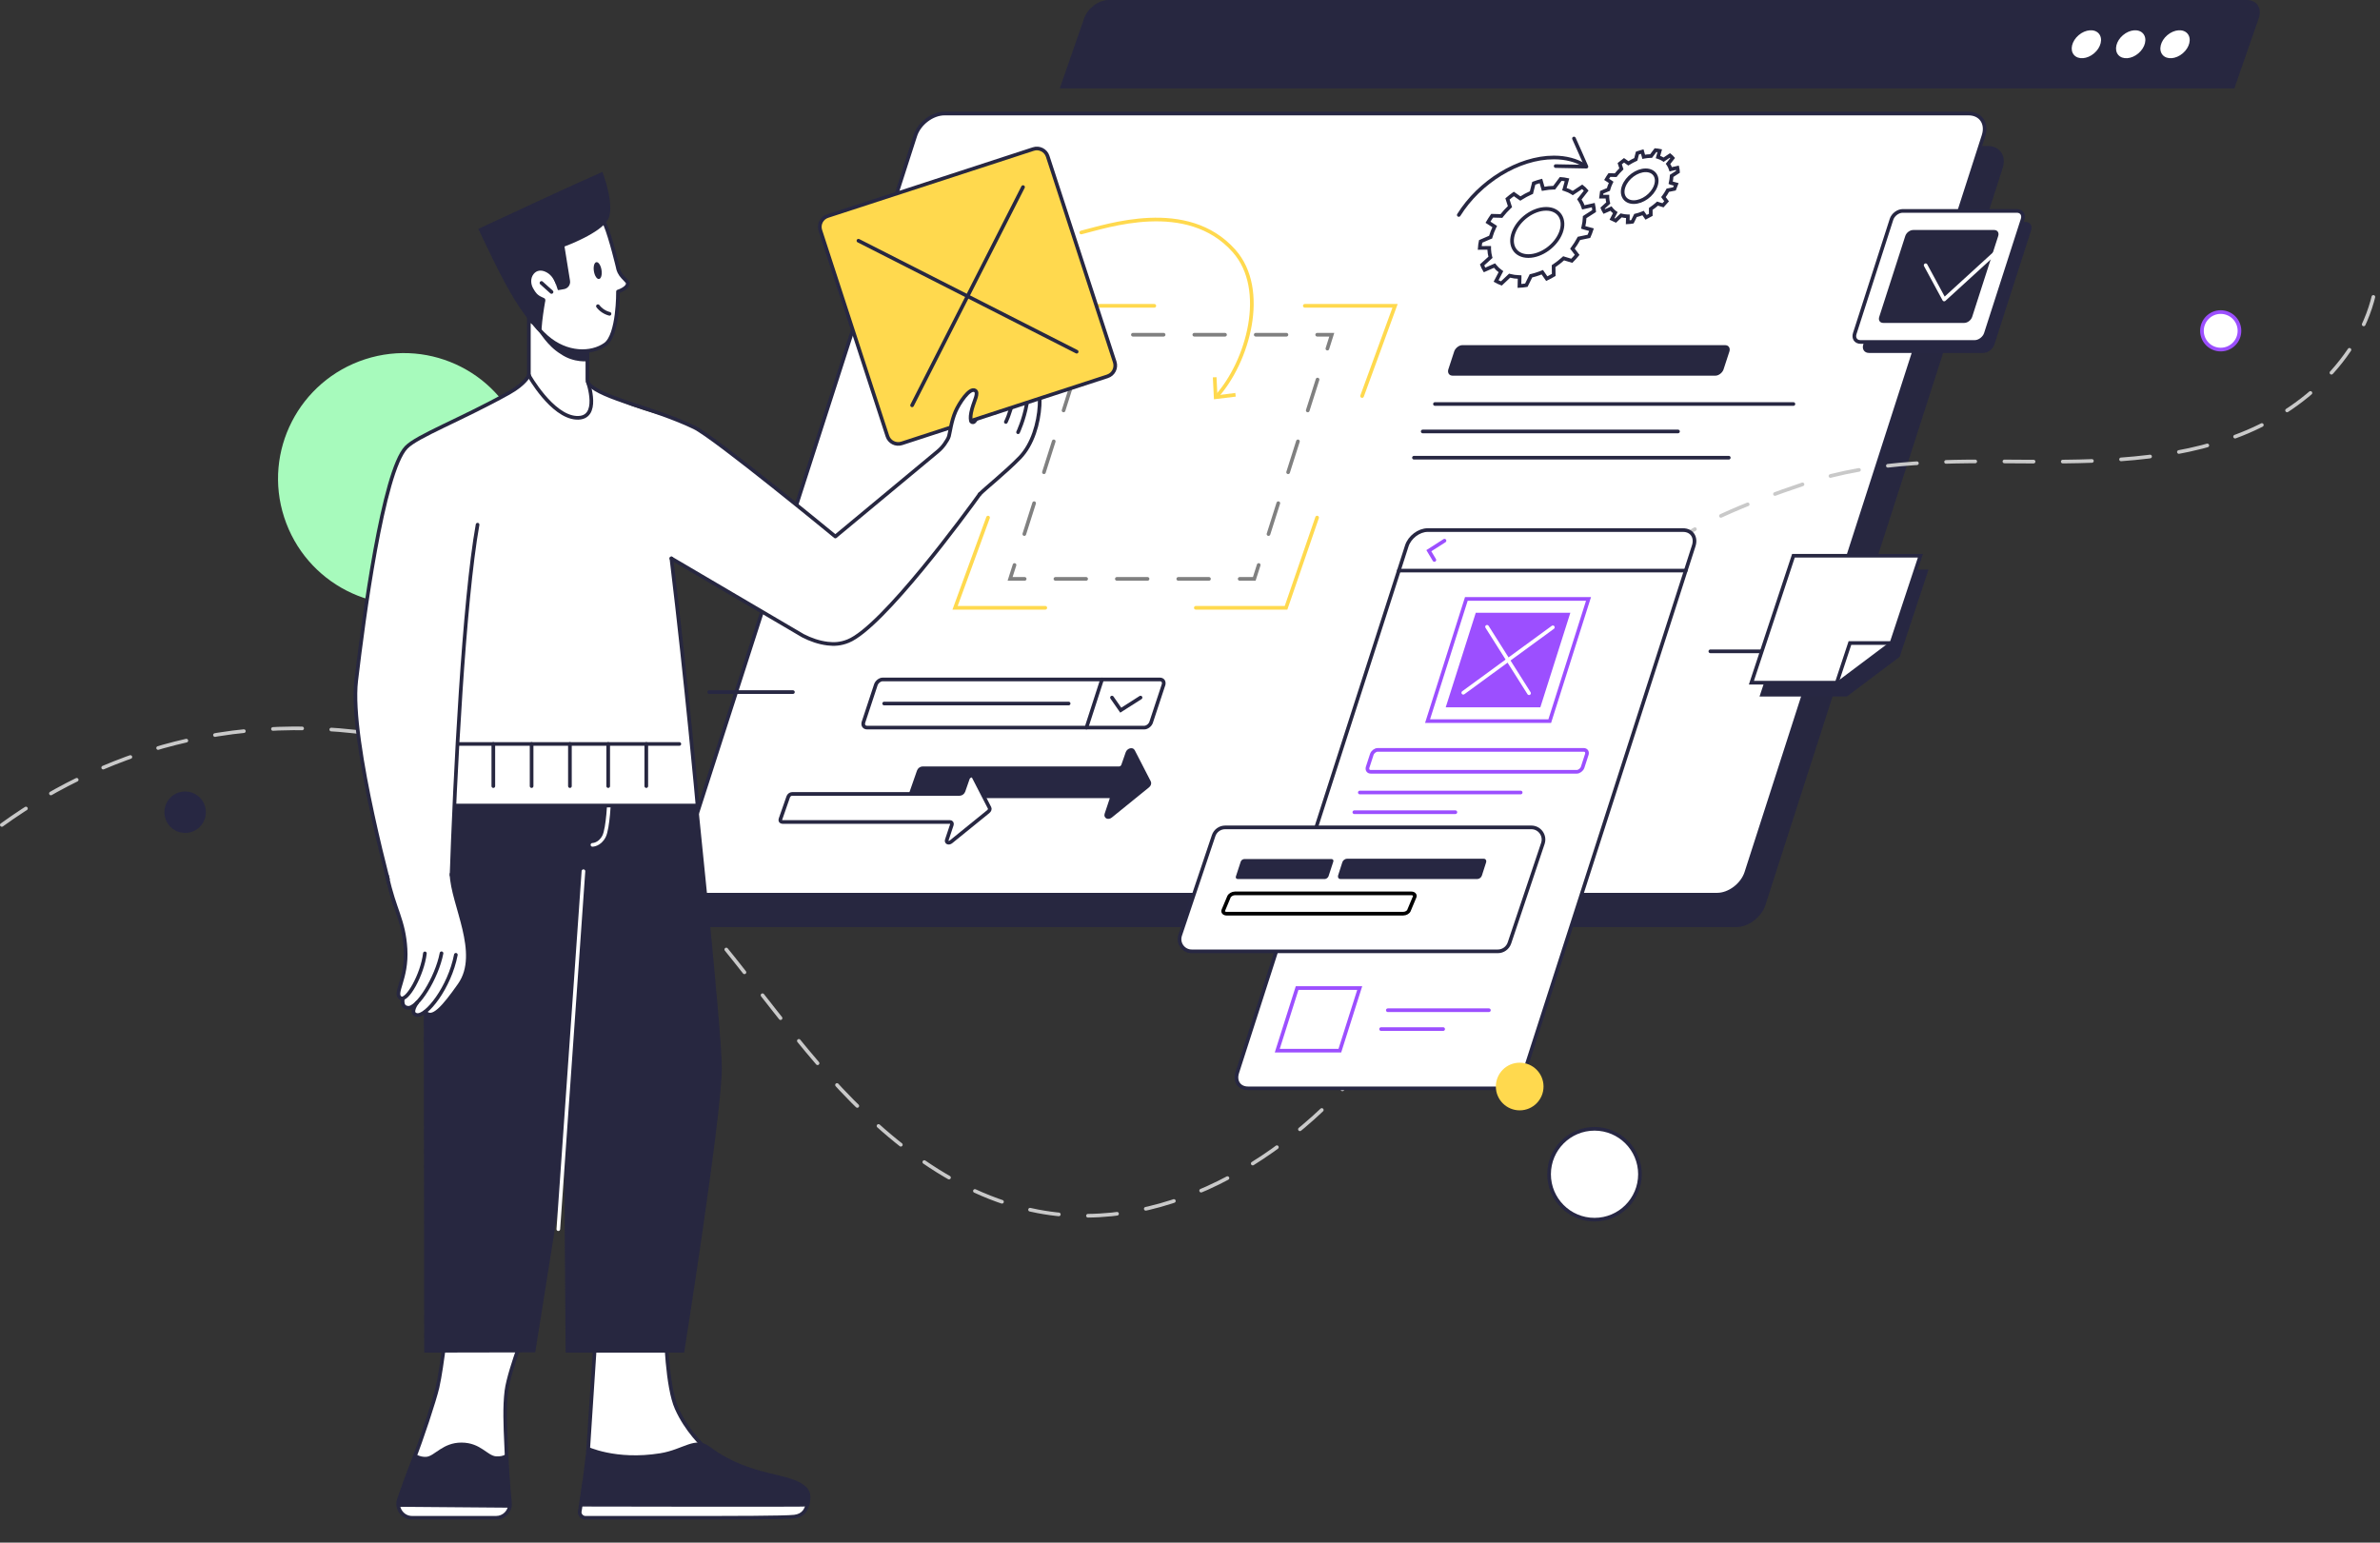 <svg width="651" height="422" viewBox="0 0 651 422" fill="none" xmlns="http://www.w3.org/2000/svg">
<rect x="0" y="0" width="651" height="422" fill="#333333" stroke="none"/>
<g clip-path="url(#clip0_44_2280)">
<path d="M99.87 98.28C81.81 104.15 71.87 123.47 77.73 141.52C83.6 159.58 102.92 169.53 120.97 163.66C139.03 157.79 148.97 138.47 143.11 120.42C137.35 102.29 117.94 92.42 99.87 98.28Z" fill="#A7FABC"/>
<path d="M474.9 253.62H194.8C191.46 253.62 189.63 250.91 190.7 247.58L255.6 45.96C256.67 42.62 260.25 39.92 263.59 39.92H543.69C547.03 39.92 548.86 42.63 547.79 45.96L482.9 247.57C481.82 250.91 478.24 253.62 474.9 253.62Z" fill="#272740"/>
<path d="M469.68 244.75H189.58C186.24 244.75 184.41 242.04 185.48 238.71L250.37 37.1C251.44 33.76 255.02 31.06 258.36 31.06H538.46C541.8 31.06 543.63 33.77 542.56 37.1L477.67 238.7C476.59 242.04 473.02 244.75 469.68 244.75Z" fill="white" stroke="#272742" stroke-miterlimit="10"/>
<path d="M344.29 154.561L343.08 158.361H339.09" stroke="#808080" stroke-miterlimit="10" stroke-linecap="round"/>
<path d="M330.69 158.36H284.48" stroke="#808080" stroke-miterlimit="10" stroke-linecap="round" stroke-dasharray="8.4 8.4"/>
<path d="M280.28 158.361H276.29L277.5 154.561" stroke="#808080" stroke-miterlimit="10" stroke-linecap="round"/>
<path d="M280.18 146.101L294.94 99.601" stroke="#808080" stroke-miterlimit="10" stroke-linecap="round" stroke-dasharray="8.87 8.87"/>
<path d="M296.28 95.37L297.49 91.57H301.48" stroke="#808080" stroke-miterlimit="10" stroke-linecap="round"/>
<path d="M309.88 91.57H356.09" stroke="#808080" stroke-miterlimit="10" stroke-linecap="round" stroke-dasharray="8.4 8.4"/>
<path d="M360.29 91.57H364.28L363.08 95.37" stroke="#808080" stroke-miterlimit="10" stroke-linecap="round"/>
<path d="M360.39 103.83L345.63 150.33" stroke="#808080" stroke-miterlimit="10" stroke-linecap="round" stroke-dasharray="8.87 8.87"/>
<path d="M282.56 108.34L291.05 83.66H315.74" stroke="#FFD94E" stroke-miterlimit="10" stroke-linecap="round"/>
<path d="M372.57 108.34L381.59 83.66H356.9" stroke="#FFD94E" stroke-miterlimit="10" stroke-linecap="round"/>
<path d="M360.27 141.59L351.77 166.27H327.09" stroke="#FFD94E" stroke-miterlimit="10" stroke-linecap="round"/>
<path d="M270.26 141.59L261.24 166.27H285.92" stroke="#FFD94E" stroke-miterlimit="10" stroke-linecap="round"/>
<path d="M607.43 95.63C610.263 95.63 612.56 93.333 612.56 90.5C612.56 87.667 610.263 85.37 607.43 85.37C604.597 85.37 602.3 87.667 602.3 90.5C602.3 93.333 604.597 95.63 607.43 95.63Z" fill="white" stroke="#9C4FFF" stroke-miterlimit="10" stroke-linecap="round"/>
<path d="M50.64 227.36C53.495 227.36 55.81 225.045 55.81 222.19C55.81 219.334 53.495 217.02 50.64 217.02C47.785 217.02 45.47 219.334 45.47 222.19C45.47 225.045 47.785 227.36 50.64 227.36Z" fill="#272742" stroke="#272742" stroke-miterlimit="10"/>
<path d="M274.41 127.75C274.96 127.27 277.49 124.95 279.11 123.2C281.7 119.9 284.6 113.04 284.64 107.99C284.69 106.12 284.68 103.79 283.39 102.58C283.07 102.54 282.87 102.5 282.6 102.34C282.6 102.34 282.18 100.44 281.71 99.76C281.42 99.2 280.84 98.77 280.25 98.89C279.66 99.01 279.17 99.54 279.06 100.09C278.9 99.6 278.33 97.96 277.86 97.76C277.39 97.57 276.7 97.55 276.43 97.95C276.19 98.31 275.93 98.66 275.68 99.02C274.26 98.41 273.91 99.7 273.47 100.56C272.11 104.4 269.69 111.38 267.13 114.56C265.99 115.98 264.49 117.36 262.1 118.66C259.77 120.13 258.35 122.26 257.51 123.35C258.25 127.77 264.16 131.82 268.01 135.18C270.56 132.87 271.96 129.92 274.41 127.75Z" fill="white"/>
<path d="M282.5 102.41C285.18 102.77 285.04 106.39 284.36 110.94C283.67 115.56 282.47 121.55 278.96 125.18C275.12 129.14 269.55 133.56 268 135.16" fill="white"/>
<path d="M279.29 118.24C282.34 110.85 283.04 99.78 280.81 98.97C279.45 98.58 279.06 100.08 279.06 100.08" fill="white"/>
<path d="M273.65 112.69C275.99 108.05 276.38 98.85 274.57 98.83C272.49 98.81 272.6 105.58 268.38 112.79C267.7 113.89 267.07 114.72 266.47 115.38" stroke="#272740" stroke-miterlimit="10" stroke-linecap="round" stroke-linejoin="round"/>
<path d="M272.25 112.89C272.25 112.89 273.31 111.27 274.38 106.71C275.45 102.15 275.14 100.01 275.69 98.96C276.24 97.91 277.42 97.3 278.24 98.13C279.75 99.68 278.94 109.99 276.63 115.57" fill="white"/>
<path d="M272.25 112.89C272.25 112.89 273.31 111.27 274.38 106.71C275.45 102.15 275.14 100.01 275.69 98.96C276.24 97.91 277.42 97.3 278.24 98.13C279.75 99.68 278.94 109.99 276.63 115.57" stroke="#272740" stroke-miterlimit="10" stroke-linecap="round" stroke-linejoin="round"/>
<path d="M279.29 118.24C282.34 110.85 283.04 99.78 280.81 98.97C279.5 98.48 278.91 99.39 278.66 100.08C278.34 100.99 278.39 104.37 277.26 109C276.13 113.63 275.13 115.43 275.13 115.43" fill="white"/>
<path d="M279.29 118.24C282.34 110.85 283.04 99.78 280.81 98.97C279.5 98.48 278.91 99.39 278.66 100.08C278.34 100.99 278.39 104.37 277.26 109C276.13 113.63 275.13 115.43 275.13 115.43" stroke="#272740" stroke-miterlimit="10" stroke-linecap="round" stroke-linejoin="round"/>
<path d="M278.47 118.24C278.47 118.24 280.06 114.89 280.83 110.62C281.57 106.49 281.13 102.72 282.12 102.41C283.55 101.96 284.63 106.19 284.36 110.94C284.09 115.69 282.47 121.55 278.96 125.18C275.12 129.14 269.55 133.56 268 135.16" fill="white"/>
<path d="M278.47 118.24C278.47 118.24 280.06 114.89 280.83 110.62C281.57 106.49 281.13 102.72 282.12 102.41C283.55 101.96 284.63 106.19 284.36 110.94C284.09 115.69 282.47 121.55 278.96 125.18C275.12 129.14 269.55 133.56 268 135.16" stroke="#272740" stroke-miterlimit="10" stroke-linecap="round" stroke-linejoin="round"/>
<path d="M246.65 121.29L302.92 102.95C304.55 102.42 305.44 100.66 304.91 99.03L286.57 42.76C286.04 41.13 284.28 40.24 282.65 40.77L226.38 59.11C224.75 59.64 223.86 61.4 224.39 63.03L242.73 119.3C243.26 120.93 245.02 121.82 246.65 121.29Z" fill="#FFD94E" stroke="#272742" stroke-miterlimit="10"/>
<path d="M266.06 134.08L272.26 121.87C274.6 117.23 273.36 115.59 271.55 115.57C269.47 115.55 270.71 114.58 268.45 115.57C267.77 116.67 267.29 116.25 266.36 115.23C266.07 115.55 265.56 115.39 265.47 114.98C265.3 114.13 265.37 113.27 265.78 111.71C266.37 109.46 267.69 107.31 266.61 106.68C265.11 105.79 262.24 110.16 261.25 112.46C260.12 115.09 259.77 118.02 259.47 119.18C259.17 120.34 257.51 123.36 257.51 123.36L230.18 145.39" fill="white"/>
<path d="M279.83 51.18L249.48 110.88" stroke="#272742" stroke-miterlimit="10" stroke-linecap="round" stroke-linejoin="round"/>
<path d="M234.81 65.85L294.5 96.21" stroke="#272742" stroke-miterlimit="10" stroke-linecap="round" stroke-linejoin="round"/>
<path d="M611.16 24.18H289.88L296.54 5.02C297.5 2.25 300.52 0 303.28 0H614.57C617.33 0 618.79 2.25 617.82 5.03L611.16 24.18Z" fill="#272740"/>
<path d="M295.75 63.6C302.69 61.901 324.76 54.261 337.54 68.641C346.94 79.221 341.32 98.941 332.79 108.44" stroke="#FFD94E" stroke-miterlimit="10" stroke-linecap="round"/>
<path d="M331.75 103.231L332.75 103.181L333 108.111L337.89 107.501L338.01 108.501L332.05 109.231L331.75 103.231Z" fill="#FFD94E"/>
<path d="M467.83 178.18H490.72" stroke="#272742" stroke-miterlimit="10" stroke-linecap="round"/>
<path d="M193.99 189.33H216.89" stroke="#272742" stroke-miterlimit="10" stroke-linecap="round"/>
<path d="M469.22 102.77H397.35C396.36 102.77 395.92 102 396.14 101.12L397.79 96.07C398.12 95.19 399.11 94.42 399.99 94.42H471.86C472.85 94.42 473.29 95.19 473.07 96.07L471.42 101.12C471.09 102 470.1 102.77 469.22 102.77Z" fill="#272740"/>
<path d="M0.5 225.67C15.71 214.67 33.04 206.64 51.36 202.52C94.84 192.74 142.74 205.26 175.87 235.07C194.15 251.52 207.74 272.41 223.78 291.04C239.82 309.67 259.7 326.76 283.85 331.37C320.11 338.28 356.19 314.86 377.96 285.06C399.73 255.25 411.19 219.37 427.56 186.29C443.93 153.21 458.9 143.98 493.88 132.21C512.94 125.8 533.51 126.13 553.61 126.27C573.72 126.41 594.38 126.19 613.08 118.79C631.78 111.39 648.33 95.17 650.24 75.15" stroke="#C9C9C9" stroke-linecap="round" stroke-linejoin="round" stroke-dasharray="7.98 7.98"/>
<path d="M313 199.04H237.18C236.35 199.04 235.98 198.39 236.16 197.65L239.59 187.26C239.87 186.52 240.7 185.87 241.44 185.87H317.26C318.09 185.87 318.46 186.52 318.28 187.26L314.85 197.65C314.57 198.4 313.74 199.04 313 199.04Z" stroke="#272742" stroke-miterlimit="10" stroke-linecap="round"/>
<path d="M301.44 185.88L297.18 199.04" stroke="#272742" stroke-miterlimit="10" stroke-linecap="round"/>
<path d="M241.84 192.46H292.3" stroke="#272742" stroke-miterlimit="10" stroke-linecap="round"/>
<path d="M311.97 190.83L306.56 194.28L304.16 190.83" stroke="#272742" stroke-miterlimit="10" stroke-linecap="round"/>
<path d="M542.46 96.55H511.23C509.95 96.55 509.25 95.51 509.66 94.24L519.71 63.01C520.12 61.73 521.49 60.7 522.77 60.7H554C555.28 60.7 555.98 61.74 555.57 63.01L545.52 94.24C545.11 95.51 543.74 96.55 542.46 96.55Z" fill="#272742"/>
<path d="M540.13 93.55H508.9C507.62 93.55 506.92 92.51 507.33 91.24L517.38 60.01C517.79 58.73 519.16 57.7 520.44 57.7H551.67C552.95 57.7 553.65 58.74 553.24 60.01L543.19 91.24C542.78 92.52 541.41 93.55 540.13 93.55Z" fill="white" stroke="#272742" stroke-miterlimit="10"/>
<path d="M537.27 88.34H515.13C514.22 88.34 513.73 87.61 514.02 86.7L521.15 64.56C521.44 63.65 522.41 62.92 523.32 62.92H545.46C546.37 62.92 546.86 63.65 546.57 64.56L539.44 86.7C539.14 87.6 538.17 88.34 537.27 88.34Z" fill="#272740"/>
<path d="M526.72 72.56L531.79 81.93L547.38 67.69" stroke="white" stroke-miterlimit="10" stroke-linecap="round" stroke-linejoin="round"/>
<path d="M433.05 62.21L433.1 62C433.3 61.19 433.41 60.38 433.44 59.6L433.45 59.4L433.66 59.26L436.04 57.74C436.01 57.18 435.93 56.63 435.82 56.11L433.31 56.68L433.08 56.73L433.02 56.56C432.8 55.88 432.49 55.26 432.1 54.69L432 54.54L432.16 54.34L433.87 52.15C433.54 51.77 433.17 51.41 432.77 51.1L430.41 52.67L430.2 52.81L430.05 52.71C429.46 52.33 428.8 52.03 428.09 51.81L427.91 51.75L427.97 51.54L428.62 49.19C428.06 49.07 427.49 48.99 426.9 48.95L425.26 51.15L425.11 51.35H424.89C424.06 51.36 423.2 51.45 422.33 51.62L422.1 51.66L422.05 51.48L421.49 49.51C420.92 49.66 420.34 49.84 419.77 50.05C419.69 50.08 419.61 50.11 419.53 50.14L418.94 52.48L418.89 52.69L418.66 52.79C417.78 53.18 416.92 53.64 416.09 54.17L415.87 54.31L415.72 54.21L414.08 53.06C413.48 53.49 412.9 53.94 412.34 54.42L412.96 56.36L413.02 56.53L412.83 56.71C412.11 57.39 411.44 58.13 410.84 58.89L410.69 59.09L410.48 59.08L408.14 59.02C407.73 59.6 407.36 60.2 407.01 60.79L408.7 61.88L408.85 61.98L408.75 62.19C408.35 63.01 408.03 63.84 407.79 64.66L407.73 64.87L407.5 64.96L405 66.04C404.88 66.64 404.79 67.23 404.75 67.82L407.12 67.81H407.34V68.01C407.34 68.11 407.35 68.22 407.35 68.32C407.38 68.98 407.48 69.61 407.64 70.21L407.69 70.39L407.5 70.56L405.39 72.47C405.58 72.96 405.81 73.42 406.07 73.85L408.57 72.75L408.8 72.65L408.91 72.79C409.33 73.33 409.83 73.81 410.4 74.21L410.55 74.32L410.44 74.53L409.22 76.87C409.68 77.13 410.17 77.35 410.67 77.54L412.74 75.59L412.93 75.41L413.12 75.46C413.85 75.65 414.64 75.76 415.45 75.78L415.66 75.79V75.99L415.61 78.22C416.23 78.19 416.86 78.12 417.5 78.02L418.66 75.67L418.76 75.46L418.99 75.41C419.63 75.26 420.28 75.06 420.93 74.83C421.16 74.75 421.4 74.65 421.63 74.56L421.86 74.47L421.96 74.62L423.09 76.23C423.73 75.92 424.37 75.58 424.99 75.21L424.96 73V72.8L425.17 72.66C425.99 72.11 426.78 71.49 427.51 70.83L427.7 70.66L427.88 70.72L429.93 71.34C430.45 70.82 430.94 70.28 431.4 69.72L430.21 68.16L430.1 68.02L430.25 67.82C430.83 67.05 431.34 66.24 431.77 65.43L431.88 65.22L432.11 65.17L434.61 64.66C434.88 64.05 435.12 63.44 435.32 62.83L433.23 62.27L433.05 62.21ZM426.95 63.59C425.61 67.16 421.63 70.05 418.06 70.05C414.49 70.05 412.69 67.16 414.03 63.59C415.37 60.02 419.35 57.13 422.92 57.13C426.48 57.13 428.29 60.02 426.95 63.59Z" stroke="#272742" stroke-miterlimit="10" stroke-linecap="round"/>
<path d="M456.97 50.01L457 49.87C457.13 49.32 457.21 48.78 457.23 48.25L457.24 48.11L457.38 48.02L458.98 46.99C458.96 46.61 458.91 46.24 458.83 45.89L457.14 46.27L456.99 46.31L456.95 46.19C456.8 45.73 456.59 45.31 456.33 44.93L456.26 44.83L456.37 44.7L457.52 43.23C457.3 42.97 457.05 42.73 456.78 42.52L455.19 43.58L455.05 43.68L454.95 43.61C454.55 43.36 454.11 43.15 453.63 43L453.51 42.96L453.55 42.82L453.99 41.24C453.62 41.16 453.23 41.11 452.83 41.08L451.72 42.56L451.62 42.69H451.47C450.91 42.7 450.33 42.76 449.75 42.87L449.6 42.9L449.57 42.78L449.2 41.45C448.82 41.55 448.43 41.67 448.04 41.82C447.99 41.84 447.93 41.86 447.88 41.88L447.48 43.46L447.44 43.6L447.29 43.67C446.7 43.93 446.12 44.25 445.56 44.6L445.41 44.69L445.31 44.62L444.21 43.85C443.81 44.14 443.42 44.44 443.04 44.77L443.46 46.08L443.5 46.2L443.38 46.32C442.9 46.78 442.45 47.27 442.04 47.79L441.94 47.92H441.8L440.22 47.88C439.94 48.27 439.69 48.67 439.46 49.07L440.6 49.81L440.7 49.88L440.63 50.02C440.36 50.57 440.14 51.13 439.99 51.69L439.95 51.83L439.8 51.89L438.11 52.6C438.03 53 437.97 53.4 437.94 53.8H439.53H439.67V53.93C439.67 54 439.67 54.07 439.68 54.14C439.7 54.58 439.77 55.01 439.87 55.41L439.9 55.53L439.77 55.65L438.35 56.94C438.48 57.27 438.63 57.58 438.81 57.87L440.5 57.13L440.65 57.06L440.72 57.15C441 57.51 441.34 57.83 441.72 58.11L441.82 58.18L441.75 58.32L440.93 59.9C441.24 60.07 441.57 60.22 441.91 60.35L443.3 59.04L443.43 58.92L443.56 58.95C444.05 59.08 444.58 59.15 445.13 59.17H445.27V59.31L445.23 60.81C445.65 60.79 446.07 60.74 446.51 60.67L447.29 59.09L447.36 58.95L447.51 58.91C447.94 58.81 448.38 58.68 448.81 58.52C448.97 58.46 449.12 58.4 449.28 58.34L449.43 58.28L449.5 58.38L450.26 59.46C450.69 59.25 451.12 59.02 451.54 58.77L451.53 57.28V57.15L451.67 57.05C452.22 56.68 452.75 56.26 453.25 55.82L453.38 55.7L453.5 55.74L454.88 56.16C455.23 55.81 455.56 55.45 455.87 55.07L455.07 54.02L455 53.92L455.1 53.79C455.49 53.27 455.83 52.73 456.12 52.18L456.19 52.04L456.34 52.01L458.02 51.67C458.2 51.26 458.36 50.85 458.5 50.44L457.09 50.06L456.97 50.01ZM452.86 50.94C451.96 53.34 449.28 55.29 446.87 55.29C444.47 55.29 443.25 53.34 444.15 50.94C445.05 48.54 447.73 46.59 450.14 46.59C452.55 46.59 453.76 48.54 452.86 50.94Z" stroke="#272742" stroke-miterlimit="10" stroke-linecap="round"/>
<path d="M399.02 58.81C404.64 49.78 415.31 43.08 425.03 43.08C428.32 43.08 431.13 43.85 433.38 45.21" stroke="#272742" stroke-miterlimit="10" stroke-linecap="round"/>
<path d="M425.02 45.43C425.02 45.15 425.25 44.93 425.53 44.94L433.18 45.08L430.07 38.09C429.96 37.84 430.07 37.54 430.32 37.43C430.57 37.32 430.87 37.43 430.98 37.68L434.4 45.39C434.47 45.55 434.45 45.73 434.36 45.87C434.27 46.01 434.1 46.1 433.93 46.09L425.5 45.93C425.4 45.93 425.31 45.9 425.23 45.85C425.11 45.77 425.02 45.61 425.02 45.43Z" fill="#272742"/>
<path d="M303.48 217.84H249.68C249.25 217.84 249.02 217.49 249.17 217.06L251.3 210.95C251.45 210.52 251.92 210.17 252.35 210.17H306.14C306.57 210.17 307.04 209.82 307.19 209.39L308.39 205.95C308.64 205.23 309.65 204.9 309.93 205.44L314.33 213.99C314.48 214.28 314.33 214.72 313.97 215.01L303.81 223.25C303.16 223.78 302.39 223.46 302.63 222.75L304.01 218.6C304.13 218.19 303.9 217.84 303.48 217.84Z" fill="#272742" stroke="#272742" stroke-miterlimit="10" stroke-linecap="round"/>
<path d="M259.84 224.86H213.99C213.56 224.86 213.33 224.51 213.48 224.08L215.61 217.97C215.76 217.54 216.23 217.19 216.66 217.19H262.49C262.92 217.19 263.39 216.84 263.54 216.41L264.74 212.97C264.99 212.25 266 211.92 266.28 212.46L270.68 221.01C270.83 221.3 270.68 221.74 270.32 222.03L260.16 230.27C259.51 230.8 258.74 230.48 258.98 229.77L260.36 225.62C260.49 225.2 260.26 224.86 259.84 224.86Z" fill="white" stroke="#272742" stroke-miterlimit="10"/>
<path d="M572.803 14.582C574.685 12.976 575.263 10.564 574.095 9.194C572.926 7.825 570.453 8.016 568.571 9.622C566.688 11.228 566.11 13.641 567.279 15.01C568.447 16.38 570.92 16.188 572.803 14.582Z" fill="white"/>
<path d="M584.924 14.586C586.806 12.98 587.385 10.568 586.216 9.198C585.047 7.829 582.574 8.02 580.692 9.626C578.81 11.232 578.232 13.645 579.4 15.014C580.569 16.384 583.042 16.192 584.924 14.586Z" fill="white"/>
<path d="M392.5 110.52H490.55" stroke="#272742" stroke-miterlimit="10" stroke-linecap="round"/>
<path d="M386.76 125.21H472.87" stroke="#272742" stroke-miterlimit="10" stroke-linecap="round"/>
<path d="M389.15 118.03H458.98" stroke="#272742" stroke-miterlimit="10" stroke-linecap="round"/>
<path d="M597.053 14.583C598.935 12.977 599.514 10.565 598.345 9.195C597.176 7.826 594.703 8.017 592.821 9.623C590.939 11.229 590.36 13.642 591.529 15.011C592.698 16.381 595.171 16.189 597.053 14.583Z" fill="white"/>
<path d="M411.2 297.73H341.36C338.97 297.73 337.66 295.8 338.43 293.41L384.8 149.33C385.57 146.94 388.12 145.01 390.51 145.01H460.35C462.74 145.01 464.05 146.94 463.28 149.33L416.91 293.41C416.14 295.79 413.59 297.73 411.2 297.73Z" fill="white" stroke="#272742" stroke-miterlimit="10" stroke-linecap="round"/>
<path d="M421.33 193.49H395.45L403.67 167.62H429.54L421.33 193.49Z" fill="#9C4FFF"/>
<path d="M423.9 197.27H390.48L401.09 163.84H434.51L423.9 197.27Z" stroke="#9C4FFF" stroke-miterlimit="10" stroke-linecap="round"/>
<path d="M366.49 287.42H349.37L354.8 270.3H371.92L366.49 287.42Z" stroke="#9C4FFF" stroke-miterlimit="10" stroke-linecap="round"/>
<path d="M382.62 156.09H461.1" stroke="#272742" stroke-miterlimit="10" stroke-linecap="round"/>
<path d="M431.3 211.13H374.94C374.23 211.13 373.92 210.58 374.07 209.95L375.25 206.32C375.49 205.69 376.2 205.14 376.83 205.14H433.19C433.9 205.14 434.21 205.69 434.06 206.32L432.88 209.95C432.64 210.58 431.93 211.13 431.3 211.13Z" fill="white" stroke="#9C4FFF" stroke-miterlimit="10" stroke-linecap="round"/>
<path d="M424.75 171.609L400.25 189.509" stroke="white" stroke-miterlimit="10" stroke-linecap="round" stroke-linejoin="round"/>
<path d="M406.75 171.47L418.24 189.64" stroke="white" stroke-miterlimit="10" stroke-linecap="round" stroke-linejoin="round"/>
<path d="M371.95 216.8H415.95" stroke="#9C4FFF" stroke-miterlimit="10" stroke-linecap="round"/>
<path d="M368.61 227.34H407.26" stroke="#9C4FFF" stroke-miterlimit="10" stroke-linecap="round"/>
<path d="M370.45 222.189H398.09" stroke="#9C4FFF" stroke-miterlimit="10" stroke-linecap="round"/>
<path d="M377.77 281.52H394.74" stroke="#9C4FFF" stroke-miterlimit="10" stroke-linecap="round"/>
<path d="M379.61 276.359H407.26" stroke="#9C4FFF" stroke-miterlimit="10" stroke-linecap="round"/>
<path d="M409.71 260.25H325.97C323.69 260.25 322.09 258.02 322.81 255.86L331.96 228.61C332.42 227.25 333.69 226.34 335.12 226.34H418.86C421.14 226.34 422.74 228.57 422.02 230.73L412.87 257.98C412.41 259.33 411.14 260.25 409.71 260.25Z" fill="white" stroke="#272742" stroke-miterlimit="10" stroke-linecap="round"/>
<path d="M362.36 240.47H338.57C338.13 240.47 337.91 240.11 338.06 239.74L339.37 235.73C339.52 235.29 339.95 235 340.39 235H364.18C364.62 235 364.84 235.36 364.69 235.73L363.38 239.74C363.23 240.1 362.8 240.47 362.36 240.47Z" fill="#272742"/>
<path d="M404.1 240.47H366.66C366.15 240.47 365.86 240.03 366 239.52L367.17 235.87C367.32 235.36 367.9 234.92 368.41 234.92H405.85C406.36 234.92 406.65 235.36 406.51 235.87L405.34 239.52C405.2 240.03 404.61 240.47 404.1 240.47Z" fill="#272742"/>
<path d="M383.81 249.949H335.5C334.84 249.949 334.41 249.509 334.62 248.999L336.15 245.349C336.37 244.839 337.1 244.399 337.76 244.399H386.07C386.73 244.399 387.16 244.839 386.95 245.349L385.42 248.999C385.27 249.519 384.54 249.949 383.81 249.949Z" stroke="black" stroke-miterlimit="10"/>
<path d="M395.11 147.91L390.83 150.65L392.34 153.18" stroke="#9C4FFF" stroke-miterlimit="10" stroke-linecap="round"/>
<path d="M505.15 190.55H481.28L492.78 155.82H527.51L519.61 179.69C513.95 183.94 510.79 186.31 505.15 190.55Z" fill="#272742"/>
<path d="M502.93 186.76H479.06L490.56 152.03H525.29L517.39 175.9C511.74 180.15 508.57 182.53 502.93 186.76Z" fill="white" stroke="#272742" stroke-miterlimit="10" stroke-linecap="round"/>
<path d="M517.38 175.91H506.01L502.42 186.76" stroke="#272742" stroke-miterlimit="10" stroke-linecap="round"/>
<path d="M135.7 415.21H112.71C111.45 415.21 110.31 414.61 109.59 413.57C108.87 412.53 108.71 411.25 109.16 410.05C109.18 409.99 111.13 404.26 113.12 399.29C115.21 394.06 118.82 383.16 119.67 379.51C120.39 376.4 121.19 370.44 121.41 368.79L142.03 368.24C141.25 370.4 138.94 377.03 138.51 380.5C137.97 384.86 138.2 390.04 138.43 395.06C138.47 396 138.51 396.94 138.55 397.87C138.83 404.94 139.5 411.3 139.5 411.32C139.53 412.35 139.14 413.32 138.42 414.06C137.69 414.79 136.73 415.2 135.7 415.2V415.21Z" fill="white"/>
<path d="M138.03 380.44C137.48 384.85 137.71 390.05 137.94 395.09C137.98 396.03 138.02 396.97 138.06 397.9C138.33 404.67 138.95 410.8 139.01 411.38C139.02 412.26 138.69 413.09 138.07 413.72C137.44 414.36 136.6 414.71 135.71 414.71H112.72C111.62 414.71 110.64 414.19 110.01 413.29C109.38 412.39 109.24 411.28 109.63 410.25C109.66 410.16 111.61 404.44 113.59 399.48C115.68 394.24 119.31 383.29 120.16 379.63C120.83 376.72 121.57 371.36 121.85 369.28L141.32 368.76C140.38 371.42 138.42 377.24 138.03 380.44ZM120.98 368.3C120.98 368.3 120.03 375.83 119.19 379.4C118.35 382.97 114.74 393.9 112.66 399.1C110.64 404.14 108.69 409.89 108.69 409.89C107.63 412.7 109.71 415.7 112.71 415.7H135.7C138.11 415.7 140.05 413.72 140 411.31C140 411.31 139.33 404.98 139.05 397.85C138.82 391.97 138.37 385.69 139.01 380.56C139.52 376.48 142.75 367.72 142.75 367.72L120.98 368.3Z" fill="#272740"/>
<path d="M188.37 415.2H160.14C159.29 415.2 158.59 414.53 158.55 413.77L159.81 405.45L182.93 399.04L220.93 409.75C220.98 410.45 221 412.18 220.05 413.44C219.44 414.25 218.51 414.73 217.3 414.88C214.73 415.2 199.49 415.2 188.37 415.2Z" fill="white"/>
<path d="M220.44 410.14C220.46 410.9 220.36 412.19 219.64 413.15C219.1 413.86 218.32 414.27 217.23 414.4C214.69 414.71 199.47 414.71 188.36 414.71H169.69H160.13C159.57 414.71 159.11 414.29 159.05 413.74L160.25 405.85L182.92 399.56L220.44 410.14ZM159.36 405.05L158.05 413.69C158.1 414.82 159.02 415.7 160.14 415.7C161.84 415.7 165.44 415.7 169.7 415.7C175.73 415.7 183.1 415.7 188.37 415.7C200.49 415.7 214.8 415.69 217.36 415.38C222.26 414.78 221.39 409.36 221.39 409.36L182.92 398.52L159.36 405.05Z" fill="#272740"/>
<path d="M173.51 407.09L160.83 397.04L163.19 361.05L181.98 360.89C182.02 363.92 182.35 379.17 185.06 385.25C187.92 391.66 192.75 396.07 194.03 397.16L190.4 404.55L173.51 407.09Z" fill="white"/>
<path d="M184.62 385.47C187.33 391.55 191.79 395.86 193.42 397.3L190.08 404.11L173.66 406.59L161.36 396.84L163.67 361.57L181.5 361.41C181.56 365.35 181.98 379.58 184.62 385.47ZM162.74 360.58L160.33 397.29L173.38 407.63L190.74 405.01L194.66 397.04C194.66 397.04 188.76 392.3 185.53 385.06C182.58 378.46 182.49 360.4 182.49 360.4L162.74 360.58Z" fill="#272740"/>
<path d="M180.59 397.56C168.33 399.54 160.52 395.66 160.52 395.66L158.49 412.13C158.49 412.13 221.23 412.27 221.23 412.11C221.23 411.95 222.58 408.91 220.6 406.88C216.36 402.54 205.55 404.32 194.15 395.77C190.14 392.76 186.94 396.55 180.59 397.56Z" fill="#272740"/>
<path d="M115.82 212.1H190.08C190.08 212.1 197.44 281.55 197.44 292.19C197.44 305.05 187.14 370.02 187.14 370.02H154.72L154.34 320.07L146.4 369.96L116.03 370.02L115.82 212.1Z" fill="#272740"/>
<path d="M183.65 152.75L188.08 192.39L190.81 220.37H185.66H114.66L111.83 188.67L124.47 124.94L144.66 102.69V99.89V88.17C144.66 88.17 160.63 97.14 160.64 97.14V103.48C160.64 103.48 160.03 104.85 162.93 106.52C166.11 108.35 172.29 111.59 183.79 114.3C192.67 116.4 219.82 139.69 228.5 146.76C235.96 141.16 243.32 134.51 250.46 128.51C252.94 126.43 255.43 125.1 257.35 122.49C259.27 119.88 264.39 141.77 263.87 141.46C256.35 150.42 248.92 158.89 241.4 167.85C241.4 167.85 232.79 179.17 224.25 175.52C216.83 172.36 183.65 152.75 183.65 152.75Z" fill="white"/>
<path d="M162.05 231.12C162.05 231.12 164.04 231.12 165.23 228.77C166.33 226.6 166.66 218.46 166.66 218.46" stroke="white" stroke-miterlimit="10" stroke-linecap="round"/>
<path d="M267.99 135.17C264.41 140.19 241.39 171.59 232 175.37C229.92 176.21 228.17 176.29 226.36 176.07C224.01 175.78 221.74 175 219.63 173.91L183.64 152.76" stroke="#272740" stroke-miterlimit="10" stroke-linecap="round" stroke-linejoin="round"/>
<path d="M140.39 110.57C140.39 110.57 130.25 112.34 123.3 125.03C114.54 141.02 114.65 220.37 114.65 220.37H190.8C190.8 220.37 187.84 187.31 183.65 152.75" stroke="#272740" stroke-miterlimit="10" stroke-linecap="round" stroke-linejoin="round"/>
<path d="M144.66 86.86V102.68" stroke="#272740" stroke-miterlimit="10" stroke-linecap="round" stroke-linejoin="round"/>
<path d="M266.46 115.37C266.17 115.69 265.65 115.52 265.57 115.1C265.41 114.26 265.47 113.41 265.88 111.85C266.47 109.6 267.79 107.45 266.71 106.82C265.21 105.93 262.34 110.3 261.35 112.6C260.22 115.23 259.87 118.16 259.57 119.32C259.42 119.9 258.87 120.77 258.37 121.48C257.83 122.24 257.19 122.92 256.48 123.51L228.49 146.77C228.49 146.77 195.47 119.6 189.9 116.92C178.54 111.45 164.73 109.08 161.06 105.05C160.8 104.67 160.67 104.23 160.67 103.77V92.42" stroke="#272740" stroke-miterlimit="10" stroke-linecap="round" stroke-linejoin="round"/>
<path d="M169.04 79.76C169.04 79.76 171.94 78.85 171.7 77.37C171.64 77.01 170.43 76.01 169.82 75.14C169.11 74.13 169.01 73.25 169.01 73.25C169.01 73.25 167.15 65.36 165.6 61.58C163.05 57.09 160.53 57.29 154.86 58.51C149.19 59.74 143.59 62.14 140.88 66.96C136.2 75.28 143.91 87.21 149.45 92.12C154.99 97.03 161.81 96.91 165.57 94.21C169.18 91.6 169.04 79.76 169.04 79.76Z" fill="white" stroke="#272740" stroke-miterlimit="10" stroke-linecap="round" stroke-linejoin="round"/>
<path d="M163.55 83.76C164.31 84.76 165.44 85.52 166.72 85.85" stroke="#272740" stroke-miterlimit="10" stroke-linecap="round"/>
<path d="M130.83 62.62C135.82 72.93 140.99 84.79 148.11 91.23C148.05 87.7 149.58 79.85 149.58 79.85L154.26 79.1C155.35 78.919 156.09 77.9 155.92 76.809L154.41 67.43C154.41 67.43 164.46 63.779 166.37 59.929C168.28 56.08 164.79 47.02 164.79 47.02C153.9 51.809 139.31 58.719 130.83 62.62Z" fill="#272740"/>
<path d="M151.96 77.45L152.93 80.33L152.83 82.88L150.86 83.2L151.96 77.45Z" fill="white"/>
<path d="M151.96 77.45C151.25 75.78 150.82 74.57 149.46 73.92C148.01 73.23 146.55 73.45 145.6 74.61C144.45 76.03 144.71 77.88 145.34 79.02C146.41 80.95 149.71 82.92 152.22 83.09" fill="white"/>
<path d="M152.41 77.29C151.7 75.62 150.82 74.57 149.46 73.92C148.01 73.23 146.55 73.45 145.6 74.61C144.45 76.03 144.71 77.88 145.34 79.02C146.41 80.96 147.01 81.29 148.65 82.03" stroke="#272740" stroke-miterlimit="10" stroke-linecap="round" stroke-linejoin="round"/>
<path d="M148.11 77.4C149.08 78.34 149.89 78.94 150.86 79.87" stroke="#272740" stroke-miterlimit="10" stroke-linecap="round" stroke-linejoin="round"/>
<path d="M130.63 143.53C126.9 164.37 124.43 211.82 123.42 242.02L107.93 247.38C107.93 247.38 95.47 202.78 97.43 186.24C99.42 169.41 104.74 129.03 111.11 122.39C114.1 119.27 125.94 114.85 139.15 107.51C143.7 104.98 144.66 102.68 144.66 102.68" fill="white"/>
<path d="M130.63 143.53C126.9 164.37 124.43 211.82 123.42 242.02L107.93 247.38C107.93 247.38 95.47 202.78 97.43 186.24C99.42 169.41 104.74 129.03 111.11 122.39C114.1 119.27 125.94 114.85 139.15 107.51C143.7 104.98 144.66 102.68 144.66 102.68" stroke="#272740" stroke-miterlimit="10" stroke-linecap="round" stroke-linejoin="round"/>
<path d="M153.38 96.85C157.03 99.38 160.99 98.8 160.99 98.8L161.02 95.92C161.02 95.92 160.4 95.99 159.32 96.06C158.24 96.13 156.15 96.06 151.9 93.91C149.8 92.74 147.36 90.5 147.36 90.5C147.36 90.5 149.71 94.65 153.38 96.85Z" fill="#272740"/>
<path d="M152.72 336.25L159.59 238.33" stroke="white" stroke-miterlimit="10" stroke-linecap="round"/>
<path d="M164.53 73.85C164.33 72.58 163.7 71.62 163.12 71.72C162.55 71.81 162.25 72.92 162.45 74.19C162.65 75.46 163.29 76.42 163.86 76.32C164.44 76.22 164.73 75.12 164.53 73.85Z" fill="#272740"/>
<path d="M125.51 248.56C125.73 249.36 126.43 251.73 126.54 252.56C126.66 253.43 126.99 254.61 127.3 255.41C129.13 260.61 128.24 266.36 123.97 271.84C122.79 273.35 121.72 274.85 120.38 276.16C119.95 276.57 119.52 276.99 118.98 277.26C118.44 277.53 117.76 277.62 117.23 277.37C116.91 277.21 116.63 276.94 116.27 276.93C115.87 276.92 115.56 277.23 115.22 277.42C114.59 277.77 113.71 277.65 113.23 277.17C112.75 276.69 112.71 275.88 113.14 275.34C112.69 275.71 112.05 275.86 111.48 275.75C110.91 275.63 110.25 275.21 110.24 274.67C110.22 274.17 110.21 273.68 110.2 273.18C108.47 272.88 108.94 271.43 109.06 270.34C110.43 266.08 111.3 261.73 110.85 257.11C110.65 255.04 110.01 252.15 108.79 249.18C107.48 246.19 106.47 242.77 106.45 240.63C111.67 239.92 117.75 240.4 123.5 239.62C123.63 243.62 124.53 244.93 125.51 248.56Z" fill="white"/>
<path d="M116.31 276.87C118.26 279.14 121.31 275.65 125.7 269.41C131.78 260.75 123.74 247.37 123.51 239.11" stroke="#272740" stroke-miterlimit="10" stroke-linecap="round" stroke-linejoin="round"/>
<path d="M105.87 239.62C107.83 248.88 110.44 251.62 110.92 259.56C111.42 267.82 107.57 271.75 109.56 273.03C111.29 274.13 115.53 266.67 116.22 260.81" stroke="#272740" stroke-miterlimit="10" stroke-linecap="round" stroke-linejoin="round"/>
<path d="M124.69 261.2C122.98 270.13 116.57 278.26 113.95 277.65C111.91 277.18 114.08 274.29 114.08 274.29" stroke="#272740" stroke-miterlimit="10" stroke-linecap="round" stroke-linejoin="round"/>
<path d="M110.16 273.24C109.9 275.39 110.94 275.59 111.53 275.69C114.1 276.1 119.48 267.52 120.77 260.78" stroke="#272740" stroke-miterlimit="10" stroke-linecap="round" stroke-linejoin="round"/>
<path d="M125.36 203.52H185.82" stroke="#272740" stroke-miterlimit="10" stroke-linecap="round" stroke-linejoin="round"/>
<path d="M138.81 397.44C138.81 397.44 137.98 398.56 135.69 398.4C133.28 398.24 131.45 394.64 126.21 394.64C121.1 394.64 118.89 398.32 116.65 398.53C114.83 398.7 113.32 397.57 113.32 397.57L109.66 408.79L108.75 412.2L139.87 412.45L138.81 397.44Z" fill="#272740"/>
<path d="M144.66 102.68C144.66 102.68 150.93 113.88 157.64 114.29C164.42 114.7 160.78 104.4 160.78 104.4" stroke="#272740" stroke-miterlimit="10" stroke-linecap="round" stroke-linejoin="round"/>
<path d="M166.36 215.05V203.52" stroke="#272740" stroke-miterlimit="10" stroke-linecap="round" stroke-linejoin="round"/>
<path d="M176.78 215.05V203.52" stroke="#272740" stroke-miterlimit="10" stroke-linecap="round" stroke-linejoin="round"/>
<path d="M155.89 215.05V203.52" stroke="#272740" stroke-miterlimit="10" stroke-linecap="round" stroke-linejoin="round"/>
<path d="M145.41 215.05V203.52" stroke="#272740" stroke-miterlimit="10" stroke-linecap="round" stroke-linejoin="round"/>
<path d="M134.94 215.05V203.52" stroke="#272740" stroke-miterlimit="10" stroke-linecap="round" stroke-linejoin="round"/>
<path d="M436.15 333.66C443.015 333.66 448.58 328.095 448.58 321.23C448.58 314.365 443.015 308.8 436.15 308.8C429.285 308.8 423.72 314.365 423.72 321.23C423.72 328.095 429.285 333.66 436.15 333.66Z" fill="white" stroke="#272742" stroke-miterlimit="10"/>
<path d="M415.68 303.75C419.281 303.75 422.2 300.831 422.2 297.23C422.2 293.629 419.281 290.71 415.68 290.71C412.079 290.71 409.16 293.629 409.16 297.23C409.16 300.831 412.079 303.75 415.68 303.75Z" fill="#FFD94E"/>
</g>
<defs>
<clipPath id="clip0_44_2280">
<rect width="650.74" height="421.51" fill="white"/>
</clipPath>
</defs>
</svg>
